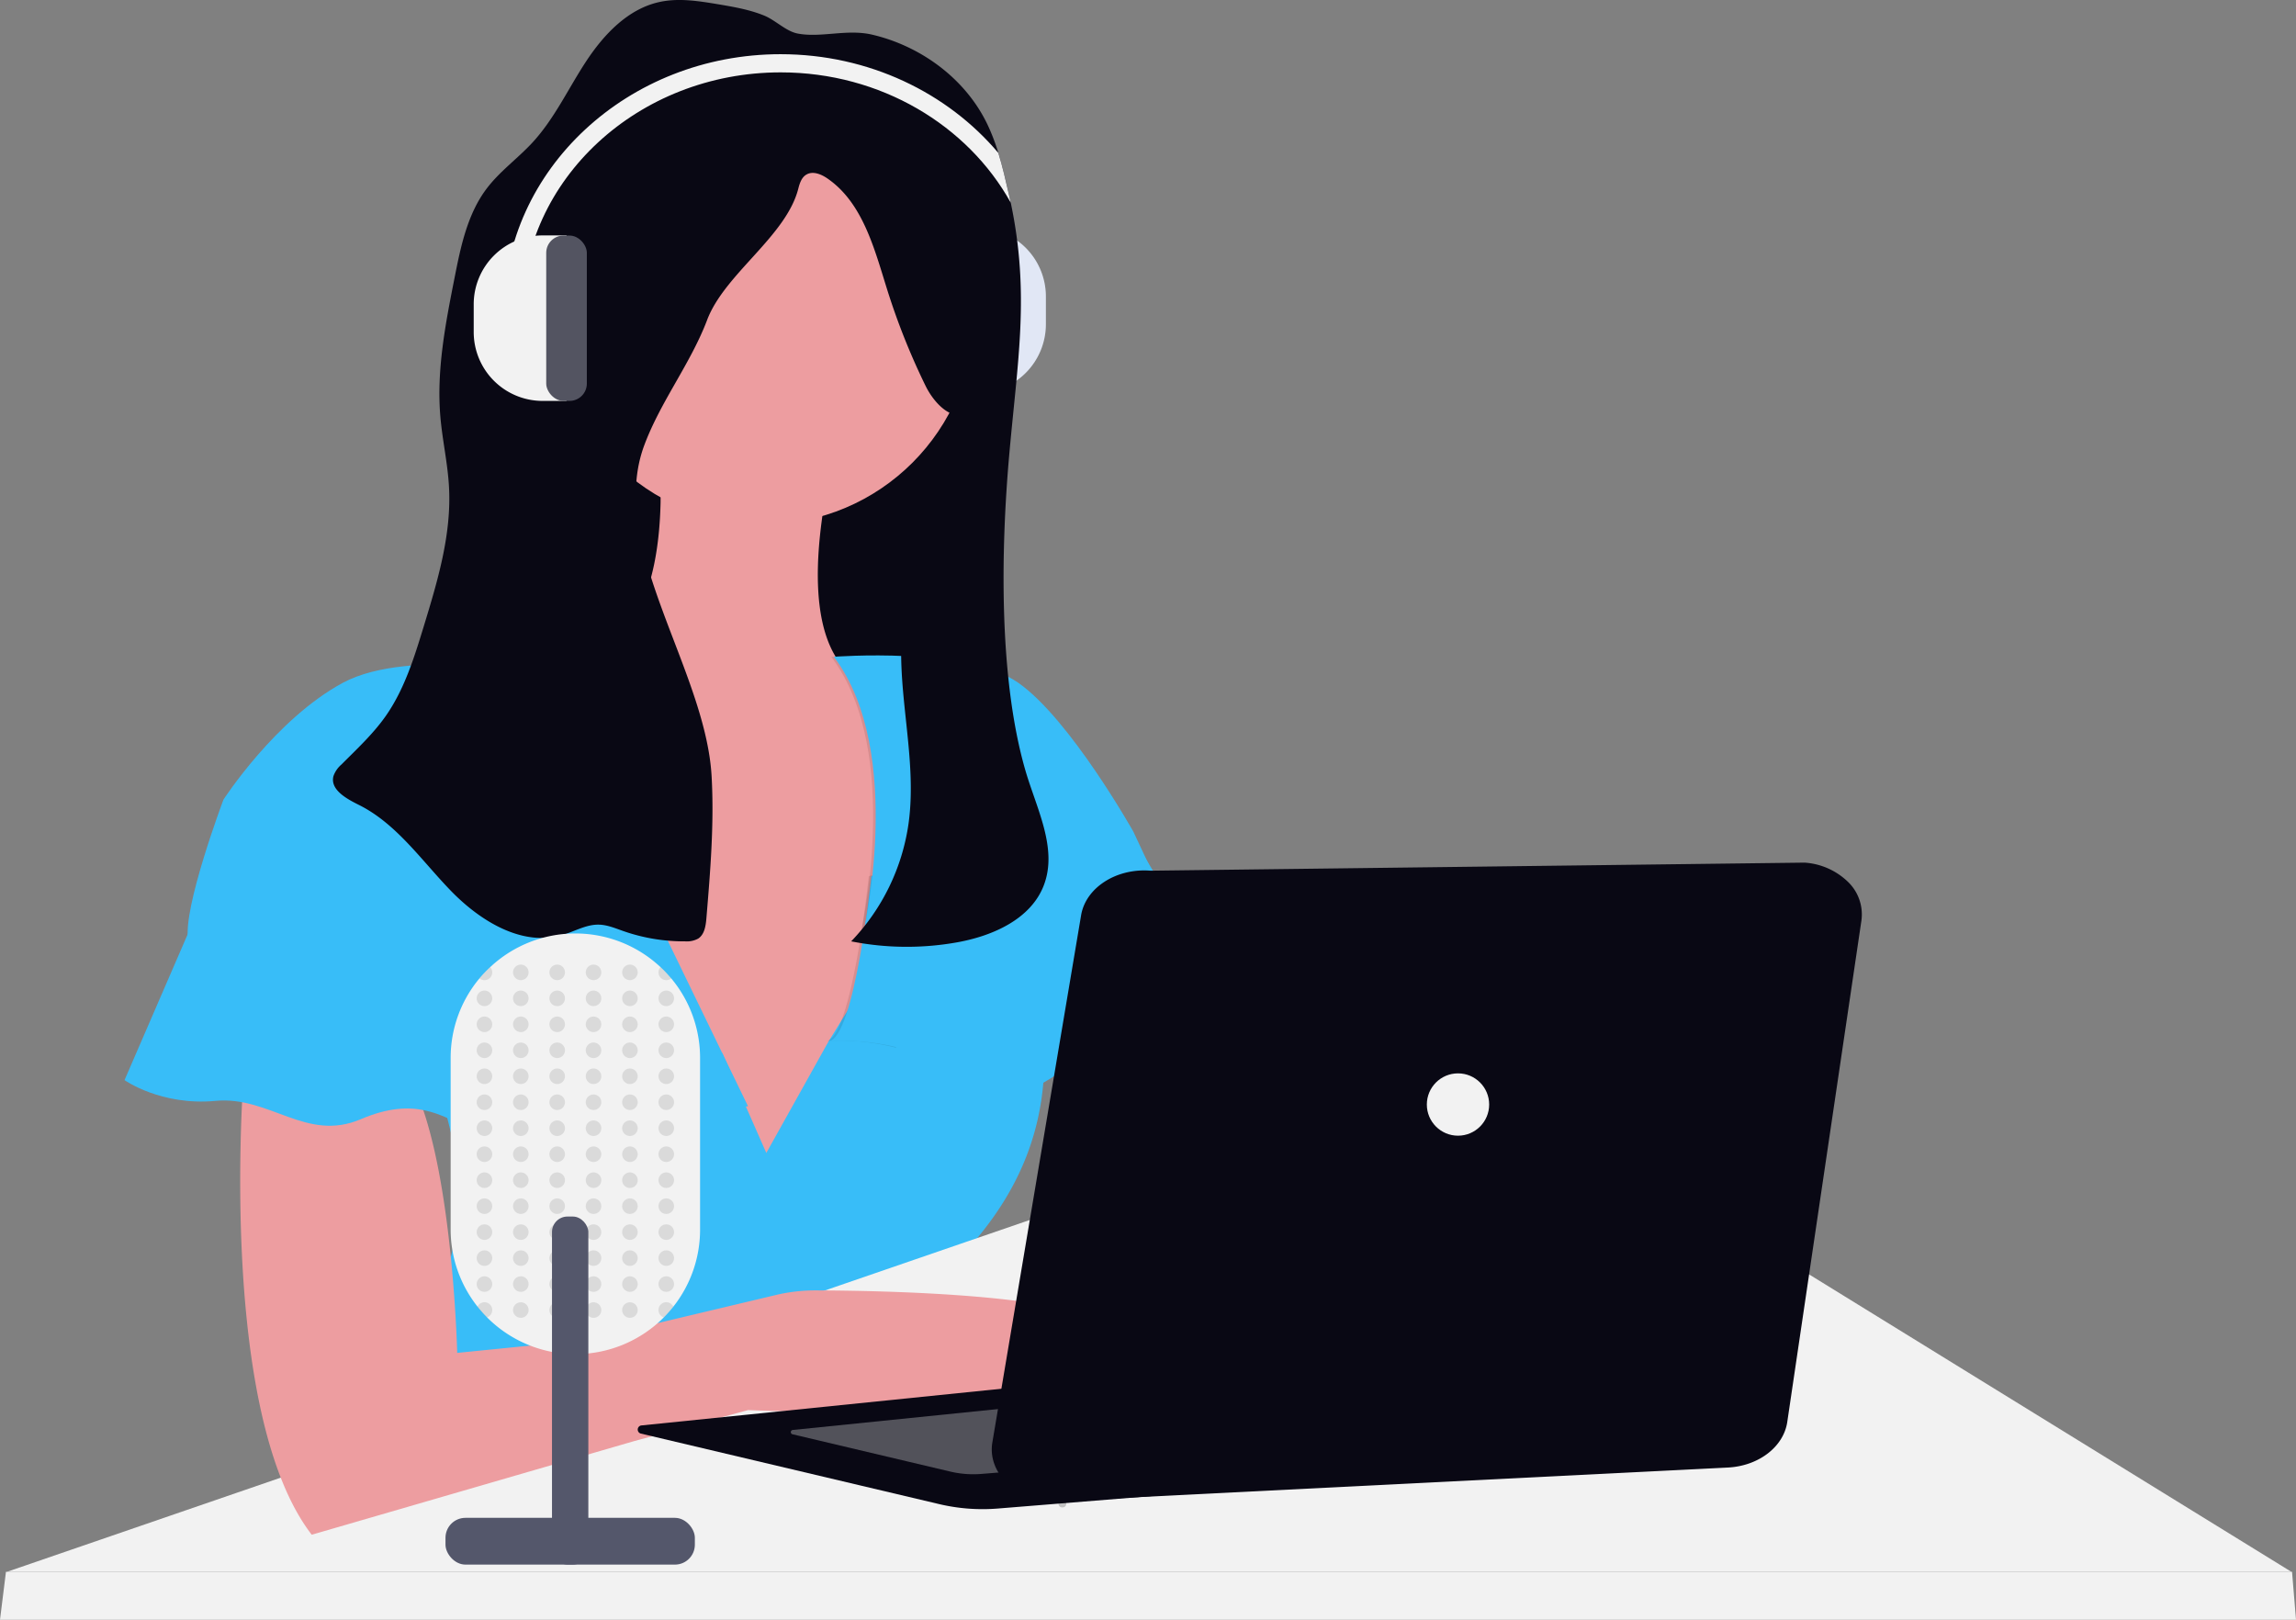 <svg xmlns="http://www.w3.org/2000/svg" width="800.112" height="564.477" viewBox="0 0 800.112 564.477" xmlns:xlink="http://www.w3.org/1999/xlink" role="img" artist="Katerina Limpitsouni" source="https://undraw.co/"><rect x="0" y="0" width="800.112" height="564.477" fill="#808080" stroke="none"/><g transform="translate(-447.337 -224.08)"><path d="M24.007,0h8.338V57.672H24.007A24.007,24.007,0,0,1,0,33.665v-9.6A24.007,24.007,0,0,1,24.007,0Z" transform="translate(811.804 361.076) rotate(180)" fill="#dfe6f5"/><rect width="14.154" height="57.623" rx="6.03" transform="translate(786.535 361.075) rotate(180)" fill="#535461"/><g transform="translate(772.38 303.404)" opacity="0.1"><path d="M24.007,0h8.338V57.672H24.007A24.007,24.007,0,0,1,0,33.665v-9.6A24.007,24.007,0,0,1,24.007,0Z" transform="translate(39.422 57.672) rotate(180)" fill="#f2f2f2"/><rect width="14.154" height="57.623" rx="6.03" transform="translate(14.154 57.672) rotate(180)" fill="#f2f2f2"/></g><rect width="145.733" height="151.168" transform="translate(646.031 333.931)" fill="#090814"/><path d="M430.256,372.333l-8.8,63.928-4.145,30.048-1.525,11.036-12.776,24.906-23.46,45.707L334.3,553.393,254.69,441.128s-41.68-79.655,21.69-72.422c35.532,4.066,43.987-27.741,44.622-56.469a213.6,213.6,0,0,0-3.91-43.107l63.361,30.781q-2.209,10.293-3.323,18.914c-3.089,23.518-.528,38.181,4.829,47.066C396.22,389.556,430.256,372.333,430.256,372.333Z" transform="translate(356.533 86.97)" fill="#ed9da0"/><circle cx="73.321" cy="73.321" r="73.321" transform="translate(640.147 260.159)" fill="#ed9da0"/><path d="M417.546,589.1c-2.209,8.8,3.363,23.919,10.752,38.767-35.434,3.812-74.289,1.828-74.289,1.828l-39.872,10.87L201.9,673.15c-4.887-6.324-8.8-14.271-12.033-23.225l11.124-12.981c35-21.387,46.44-48.122,48.112-71.66a100.68,100.68,0,0,0-3.089-31.758,106.312,106.312,0,0,0-9.716-25.112l104.19.489h.88l8.563,19.462.391.88,6.373,14.477,21.72-38.924,7.536-12.179,4.223-6.842s62.461-14.506,63.37,22.639a99.209,99.209,0,0,1-.5,12.766c-3.108,29.872-19.452,49.734-32.99,63.273A9.775,9.775,0,0,0,417.546,589.1Z" transform="translate(357.69 82.155)" fill="#38bdf8"/><path d="M658.867,635.765c-1.808,21.72-54.309-7.243-54.309-7.243s-16.295-5.435-71.513-40.732a168.6,168.6,0,0,1-63.537-74.181,106.544,106.544,0,0,1-5.288-14.525L502.264,471l11.094,16.959,36.881,56.352,54.309,36.167S660.675,614.045,658.867,635.765Z" transform="translate(351.513 82.425)" fill="#ed9da0"/><path d="M856.33,629.244H60.23l79.7-27.414,199.239-68.541,127.05-43.709H629.861Z" transform="translate(389.515 142.611)" fill="#f2f2f2"/><path d="M59.524,650.72l-2.074,16.7H857.563l-1.38-16.7Z" transform="translate(389.887 121.134)" fill="#f2f2f2"/><path d="M424.606,440.11l-5.669,41.054-12.776,24.906a77.887,77.887,0,0,0-24.261-2.278c9-1.241,14.819-57.5,14.819-57.5l.518-.117Z" transform="translate(353.366 83.121)" opacity="0.1"/><path d="M507.675,486.314c-18.1-2.717-38.924,23.538-38.924,23.538s-24.437,23.538-40.732,7.243c-15.786-15.786-43.459-13.685-45.179-13.587,9-1.251,14.819-57.506,14.819-57.506l.518-.117,86.869-19.315s5.181,7.937,11.026,18.044C506.619,462.825,519.326,488.064,507.675,486.314Z" transform="translate(353.345 83.425)" fill="#38bdf8"/><path d="M433.464,374.562l-8.8,63.928-4.145,30.048c-12.14-.909-26.861-2.541-26.861-2.541s15.386-64.27-9.961-97.749c0,0,.538,0,1.505-.1C399.428,391.786,433.464,374.562,433.464,374.562Z" transform="translate(353.326 84.741)" opacity="0.1"/><path d="M384.61,368.219s46.167-3.617,64.27,9.052S489,429.179,489,429.179L495.93,444S485.1,445.157,486,446.975s-14.486,10.86-21.72,8.142-25.346,11.73-27.155,13.577-42.54-2.717-42.54-2.717S409.956,401.708,384.61,368.219Z" transform="translate(353.305 84.75)" fill="#38bdf8"/><path d="M477.6,614.785c-20.82,24.437-127.63,19.012-127.63,19.012l-39.833,10.85L197.9,677.236C171.5,643.024,172.09,561.492,173.527,528.512c.391-8.856.831-14.213.831-14.213s38.014-23.538,55.218,0c3.069,4.193,5.64,10.058,7.82,16.862,9.98,31.368,11.2,82.705,11.2,82.705l45.258-4.526,65.755-15.64a59.412,59.412,0,0,1,13.831-1.613C400.7,592.166,495.472,593.808,477.6,614.785Z" transform="translate(358.07 81.686)" fill="#ed9da0"/><path d="M349,526.6s-8.142,1.808-24.437-1.808-22.629,3.617-31.68,7.243-32.589,5.435-41.641,1.808-18.1-10.86-37.144-2.717-31.68-8.152-50.683-6.373-31.68-7.243-31.68-7.243l20.195-46.646,6.06-14.007L309.437,446.5h.723Z" transform="translate(358.999 82.977)" fill="#38bdf8"/><path d="M281.655,374.624s-49.783-9.961-73.311,2.717-41.631,40.732-41.631,40.732-14.263,37.864-12.295,48.874,33.106,0,33.106,0,38.923-9.052,44.358,4.526,30.781,6.334,30.781,6.334,52.5-14.486,62.461,1.808Z" transform="translate(358.492 84.679)" fill="#38bdf8"/><path d="M453.774,442.555c-4.477,11.788-17.751,17.663-30.165,19.9a99.6,99.6,0,0,1-36.978-.332,74.348,74.348,0,0,0,19.99-41.054c3.333-24-5.239-48.493-1.711-72.451,3.626-24.6,19.657-46.186,22.433-70.9-5.513,3.558-11.857-3.206-14.75-9.1a240.157,240.157,0,0,1-13.4-33.567c-4.487-14.291-8.5-30.3-20.84-38.787-2.18-1.505-5.122-2.717-7.38-1.32-1.652.977-2.3,3.04-2.776,4.887-4.242,16.617-25.688,29.676-31.759,45.737-5.777,15.239-16.2,28.347-21.9,43.645-13.059,34.994,21.407,78.14,23.46,115.441.919,16.471-.45,32.98-1.818,49.412-.225,2.629-.645,5.6-2.825,7.077a8.319,8.319,0,0,1-4.672.977,63.839,63.839,0,0,1-21.514-3.6c-2.786-.977-5.581-2.17-8.533-2.219-4.36-.068-8.328,2.326-12.512,3.578-14.105,4.242-28.787-4.839-39.031-15.415s-18.924-23.391-32.1-29.931c-4.311-2.15-9.951-5.259-8.8-9.941A9.461,9.461,0,0,1,209,400.494c5.337-5.366,10.948-10.557,15.317-16.735,6.588-9.335,10.019-20.469,13.362-31.4,4.829-15.816,9.706-32.022,8.8-48.532-.43-8.182-2.287-16.226-3-24.437-1.408-16.265,1.779-32.531,4.946-48.542,2.15-10.909,4.487-22.218,11.2-31.084,4.565-6.021,10.84-10.488,15.962-16.05,7.644-8.3,12.434-18.758,18.631-28.191s14.6-18.367,25.63-20.762c6.676-1.456,13.626-.342,20.371.782,5.386.909,10.9,1.847,15.992,3.91,4.017,1.6,7.712,5.562,11.828,6.315,8.191,1.535,17.194-1.681,25.962.391,17.057,4.017,32.619,15.454,40.184,31.436a71.945,71.945,0,0,1,3.734,9.775c1.447,4.692,2.551,9.491,3.646,14.281.235.977.459,2.033.674,3.04h0c6.7,31.827,2.375,55-.547,88.111s-3.636,77.466,5.572,109.478C451.106,415.654,458.7,429.584,453.774,442.555Z" transform="translate(357.326 90.011)" fill="#090814"/><path d="M334.918,510.3v59.744a43.253,43.253,0,0,1-9.325,26.891,44.634,44.634,0,0,1-3.314,3.734,43.449,43.449,0,0,1-61.582,0,44.644,44.644,0,0,1-3.314-3.734A43.254,43.254,0,0,1,248,570.044V510.3a43.215,43.215,0,0,1,10.039-27.78,41.281,41.281,0,0,1,3.724-3.91,43.41,43.41,0,0,1,59.382,0c.352.313.694.655,1.036.977.977.977,1.828,1.955,2.688,2.932a43.214,43.214,0,0,1,10.049,27.78Z" transform="translate(356.381 82.518)" fill="#f2f2f2"/><circle cx="2.717" cy="2.717" r="2.717" transform="translate(626.111 560.228)" opacity="0.1"/><circle cx="2.717" cy="2.717" r="2.717" transform="translate(626.111 569.28)" opacity="0.1"/><circle cx="2.717" cy="2.717" r="2.717" transform="translate(626.111 578.331)" opacity="0.1"/><circle cx="2.717" cy="2.717" r="2.717" transform="translate(626.111 587.383)" opacity="0.1"/><circle cx="2.717" cy="2.717" r="2.717" transform="translate(626.111 596.435)" opacity="0.1"/><circle cx="2.717" cy="2.717" r="2.717" transform="translate(626.111 605.486)" opacity="0.1"/><circle cx="2.717" cy="2.717" r="2.717" transform="translate(626.111 614.538)" opacity="0.1"/><circle cx="2.717" cy="2.717" r="2.717" transform="translate(626.111 623.599)" opacity="0.1"/><circle cx="2.717" cy="2.717" r="2.717" transform="translate(626.111 632.65)" opacity="0.1"/><circle cx="2.717" cy="2.717" r="2.717" transform="translate(626.111 641.702)" opacity="0.1"/><circle cx="2.717" cy="2.717" r="2.717" transform="translate(626.111 650.753)" opacity="0.1"/><circle cx="2.717" cy="2.717" r="2.717" transform="translate(626.111 659.804)" opacity="0.1"/><circle cx="2.717" cy="2.717" r="2.717" transform="translate(626.111 668.857)" opacity="0.1"/><circle cx="2.717" cy="2.717" r="2.717" transform="translate(626.111 677.909)" opacity="0.1"/><path d="M262.728,480.7a2.717,2.717,0,0,1-4.448,2.092A41.284,41.284,0,0,1,262,478.88,2.659,2.659,0,0,1,262.728,480.7Z" transform="translate(356.15 82.248)" opacity="0.1"/><circle cx="2.717" cy="2.717" r="2.717" transform="translate(613.442 569.28)" opacity="0.1"/><circle cx="2.717" cy="2.717" r="2.717" transform="translate(613.442 578.331)" opacity="0.1"/><circle cx="2.717" cy="2.717" r="2.717" transform="translate(613.442 587.383)" opacity="0.1"/><circle cx="2.717" cy="2.717" r="2.717" transform="translate(613.442 596.435)" opacity="0.1"/><circle cx="2.717" cy="2.717" r="2.717" transform="translate(613.442 605.486)" opacity="0.1"/><circle cx="2.717" cy="2.717" r="2.717" transform="translate(613.442 614.538)" opacity="0.1"/><circle cx="2.717" cy="2.717" r="2.717" transform="translate(613.442 623.599)" opacity="0.1"/><circle cx="2.717" cy="2.717" r="2.717" transform="translate(613.442 632.65)" opacity="0.1"/><circle cx="2.717" cy="2.717" r="2.717" transform="translate(613.442 641.702)" opacity="0.1"/><circle cx="2.717" cy="2.717" r="2.717" transform="translate(613.442 650.753)" opacity="0.1"/><circle cx="2.717" cy="2.717" r="2.717" transform="translate(613.442 659.804)" opacity="0.1"/><circle cx="2.717" cy="2.717" r="2.717" transform="translate(613.442 668.857)" opacity="0.1"/><path d="M262.711,601.067a2.708,2.708,0,0,1-1.847,2.571,44.6,44.6,0,0,1-3.314-3.734,2.708,2.708,0,0,1,5.161,1.163Z" transform="translate(356.166 79.558)" opacity="0.1"/><circle cx="2.717" cy="2.717" r="2.717" transform="translate(638.788 560.228)" opacity="0.1"/><circle cx="2.717" cy="2.717" r="2.717" transform="translate(638.788 569.28)" opacity="0.1"/><circle cx="2.717" cy="2.717" r="2.717" transform="translate(638.788 578.331)" opacity="0.1"/><circle cx="2.717" cy="2.717" r="2.717" transform="translate(638.788 587.383)" opacity="0.1"/><circle cx="2.717" cy="2.717" r="2.717" transform="translate(638.788 596.435)" opacity="0.1"/><circle cx="2.717" cy="2.717" r="2.717" transform="translate(638.788 605.486)" opacity="0.1"/><circle cx="2.717" cy="2.717" r="2.717" transform="translate(638.788 614.538)" opacity="0.1"/><circle cx="2.717" cy="2.717" r="2.717" transform="translate(638.788 623.599)" opacity="0.1"/><circle cx="2.717" cy="2.717" r="2.717" transform="translate(638.788 632.65)" opacity="0.1"/><circle cx="2.717" cy="2.717" r="2.717" transform="translate(638.788 641.702)" opacity="0.1"/><circle cx="2.717" cy="2.717" r="2.717" transform="translate(638.788 650.753)" opacity="0.1"/><circle cx="2.717" cy="2.717" r="2.717" transform="translate(638.788 659.804)" opacity="0.1"/><circle cx="2.717" cy="2.717" r="2.717" transform="translate(638.788 668.857)" opacity="0.1"/><circle cx="2.717" cy="2.717" r="2.717" transform="translate(638.788 677.909)" opacity="0.1"/><circle cx="2.717" cy="2.717" r="2.717" transform="translate(651.457 560.228)" opacity="0.1"/><circle cx="2.717" cy="2.717" r="2.717" transform="translate(651.457 569.28)" opacity="0.1"/><circle cx="2.717" cy="2.717" r="2.717" transform="translate(651.457 578.331)" opacity="0.1"/><circle cx="2.717" cy="2.717" r="2.717" transform="translate(651.457 587.383)" opacity="0.1"/><circle cx="2.717" cy="2.717" r="2.717" transform="translate(651.457 596.435)" opacity="0.1"/><circle cx="2.717" cy="2.717" r="2.717" transform="translate(651.457 605.486)" opacity="0.1"/><circle cx="2.717" cy="2.717" r="2.717" transform="translate(651.457 614.538)" opacity="0.1"/><circle cx="2.717" cy="2.717" r="2.717" transform="translate(651.457 623.599)" opacity="0.1"/><circle cx="2.717" cy="2.717" r="2.717" transform="translate(651.457 632.65)" opacity="0.1"/><circle cx="2.717" cy="2.717" r="2.717" transform="translate(651.457 641.702)" opacity="0.1"/><circle cx="2.717" cy="2.717" r="2.717" transform="translate(651.457 650.753)" opacity="0.1"/><circle cx="2.717" cy="2.717" r="2.717" transform="translate(651.457 659.804)" opacity="0.1"/><circle cx="2.717" cy="2.717" r="2.717" transform="translate(651.457 668.857)" opacity="0.1"/><circle cx="2.717" cy="2.717" r="2.717" transform="translate(651.457 677.909)" opacity="0.1"/><circle cx="2.717" cy="2.717" r="2.717" transform="translate(664.134 560.228)" opacity="0.1"/><circle cx="2.717" cy="2.717" r="2.717" transform="translate(664.134 569.28)" opacity="0.1"/><circle cx="2.717" cy="2.717" r="2.717" transform="translate(664.134 578.331)" opacity="0.1"/><circle cx="2.717" cy="2.717" r="2.717" transform="translate(664.134 587.383)" opacity="0.1"/><circle cx="2.717" cy="2.717" r="2.717" transform="translate(664.134 596.435)" opacity="0.1"/><circle cx="2.717" cy="2.717" r="2.717" transform="translate(664.134 605.486)" opacity="0.1"/><circle cx="2.717" cy="2.717" r="2.717" transform="translate(664.134 614.538)" opacity="0.1"/><circle cx="2.717" cy="2.717" r="2.717" transform="translate(664.134 623.599)" opacity="0.1"/><circle cx="2.717" cy="2.717" r="2.717" transform="translate(664.134 632.65)" opacity="0.1"/><circle cx="2.717" cy="2.717" r="2.717" transform="translate(664.134 641.702)" opacity="0.1"/><circle cx="2.717" cy="2.717" r="2.717" transform="translate(664.134 650.753)" opacity="0.1"/><circle cx="2.717" cy="2.717" r="2.717" transform="translate(664.134 659.804)" opacity="0.1"/><circle cx="2.717" cy="2.717" r="2.717" transform="translate(664.134 668.857)" opacity="0.1"/><circle cx="2.717" cy="2.717" r="2.717" transform="translate(664.134 677.909)" opacity="0.1"/><path d="M326.548,482.789A2.717,2.717,0,0,1,322.1,480.7a2.659,2.659,0,0,1,.723-1.838c.352.313.694.655,1.036.977C324.8,480.8,325.687,481.773,326.548,482.789Z" transform="translate(354.713 82.248)" opacity="0.1"/><circle cx="2.717" cy="2.717" r="2.717" transform="translate(676.803 569.28)" opacity="0.1"/><circle cx="2.717" cy="2.717" r="2.717" transform="translate(676.803 578.331)" opacity="0.1"/><circle cx="2.717" cy="2.717" r="2.717" transform="translate(676.803 587.383)" opacity="0.1"/><circle cx="2.717" cy="2.717" r="2.717" transform="translate(676.803 596.435)" opacity="0.1"/><circle cx="2.717" cy="2.717" r="2.717" transform="translate(676.803 605.486)" opacity="0.1"/><circle cx="2.717" cy="2.717" r="2.717" transform="translate(676.803 614.538)" opacity="0.1"/><circle cx="2.717" cy="2.717" r="2.717" transform="translate(676.803 623.599)" opacity="0.1"/><circle cx="2.717" cy="2.717" r="2.717" transform="translate(676.803 632.65)" opacity="0.1"/><circle cx="2.717" cy="2.717" r="2.717" transform="translate(676.803 641.702)" opacity="0.1"/><circle cx="2.717" cy="2.717" r="2.717" transform="translate(676.803 650.753)" opacity="0.1"/><circle cx="2.717" cy="2.717" r="2.717" transform="translate(676.803 659.804)" opacity="0.1"/><circle cx="2.717" cy="2.717" r="2.717" transform="translate(676.803 668.857)" opacity="0.1"/><path d="M327.261,599.894a44.622,44.622,0,0,1-3.314,3.734,2.717,2.717,0,1,1,3.314-3.734Z" transform="translate(354.713 79.558)" opacity="0.1"/><rect width="12.668" height="121.296" rx="5.4" transform="translate(639.696 648.036)" fill="#54576b"/><rect width="86.899" height="16.295" rx="6.95" transform="translate(602.583 753.038)" fill="#54576b"/><circle cx="1.359" cy="1.359" r="1.359" transform="translate(816.201 746.703)" opacity="0.2"/><path d="M443.6,205.119c-14.946-26.93-45.287-45.394-80.154-45.394-49.656,0-90.066,37.36-90.066,83.282H267c0-49.412,43.254-89.616,96.4-89.616,30.771,0,58.219,13.47,75.882,34.408,1.447,4.692,2.551,9.491,3.646,14.281C443.172,203.1,443.4,204.112,443.6,205.119Z" transform="translate(355.953 89.576)" fill="#f2f2f2"/><path d="M250.337,156h8.338v57.672h-8.338a24.007,24.007,0,0,1-24.007-24.007v-9.6A24.007,24.007,0,0,1,250.337,156Z" transform="translate(386.085 150.121)" fill="#f2f2f2"/><rect width="14.154" height="57.623" rx="6.03" transform="translate(637.684 306.17)" fill="#535461"/><g transform="translate(669.569 524.7)"><path d="M370.02,641.858,592.447,619.19l2.717,43.449-100.847,8.172a65.861,65.861,0,0,1-20.732-1.583L369.835,644.7a1.447,1.447,0,0,1,.186-2.844Z" transform="translate(-368.728 -445.725)" fill="#090814"/><path d="M423.985,643.724,541.6,631.74l1.437,22.971-53.322,4.33a34.829,34.829,0,0,1-10.967-.85l-54.857-12.971a.762.762,0,0,1,.1-1.5Z" transform="translate(-369.957 -446.008)" fill="#fff" opacity="0.3"/><path d="M550.315,391.88l227.891-2.81a24,24,0,0,1,15.1,6.683,15.757,15.757,0,0,1,4.711,13.434L772.165,584c-1.276,8.667-10,15.352-20.732,15.877l-232.925,11.71a25.076,25.076,0,0,1-17.707-5.814c-4.524-4-6.587-9.45-5.616-14.826l30.928-183.716C527.835,397.68,538.494,390.921,550.315,391.88Z" transform="translate(-371.57 -389.07)" fill="#090814"/><circle cx="10.86" cy="10.86" r="10.86" transform="translate(274.995 73.439)" fill="#f2f2f2"/></g></g></svg>